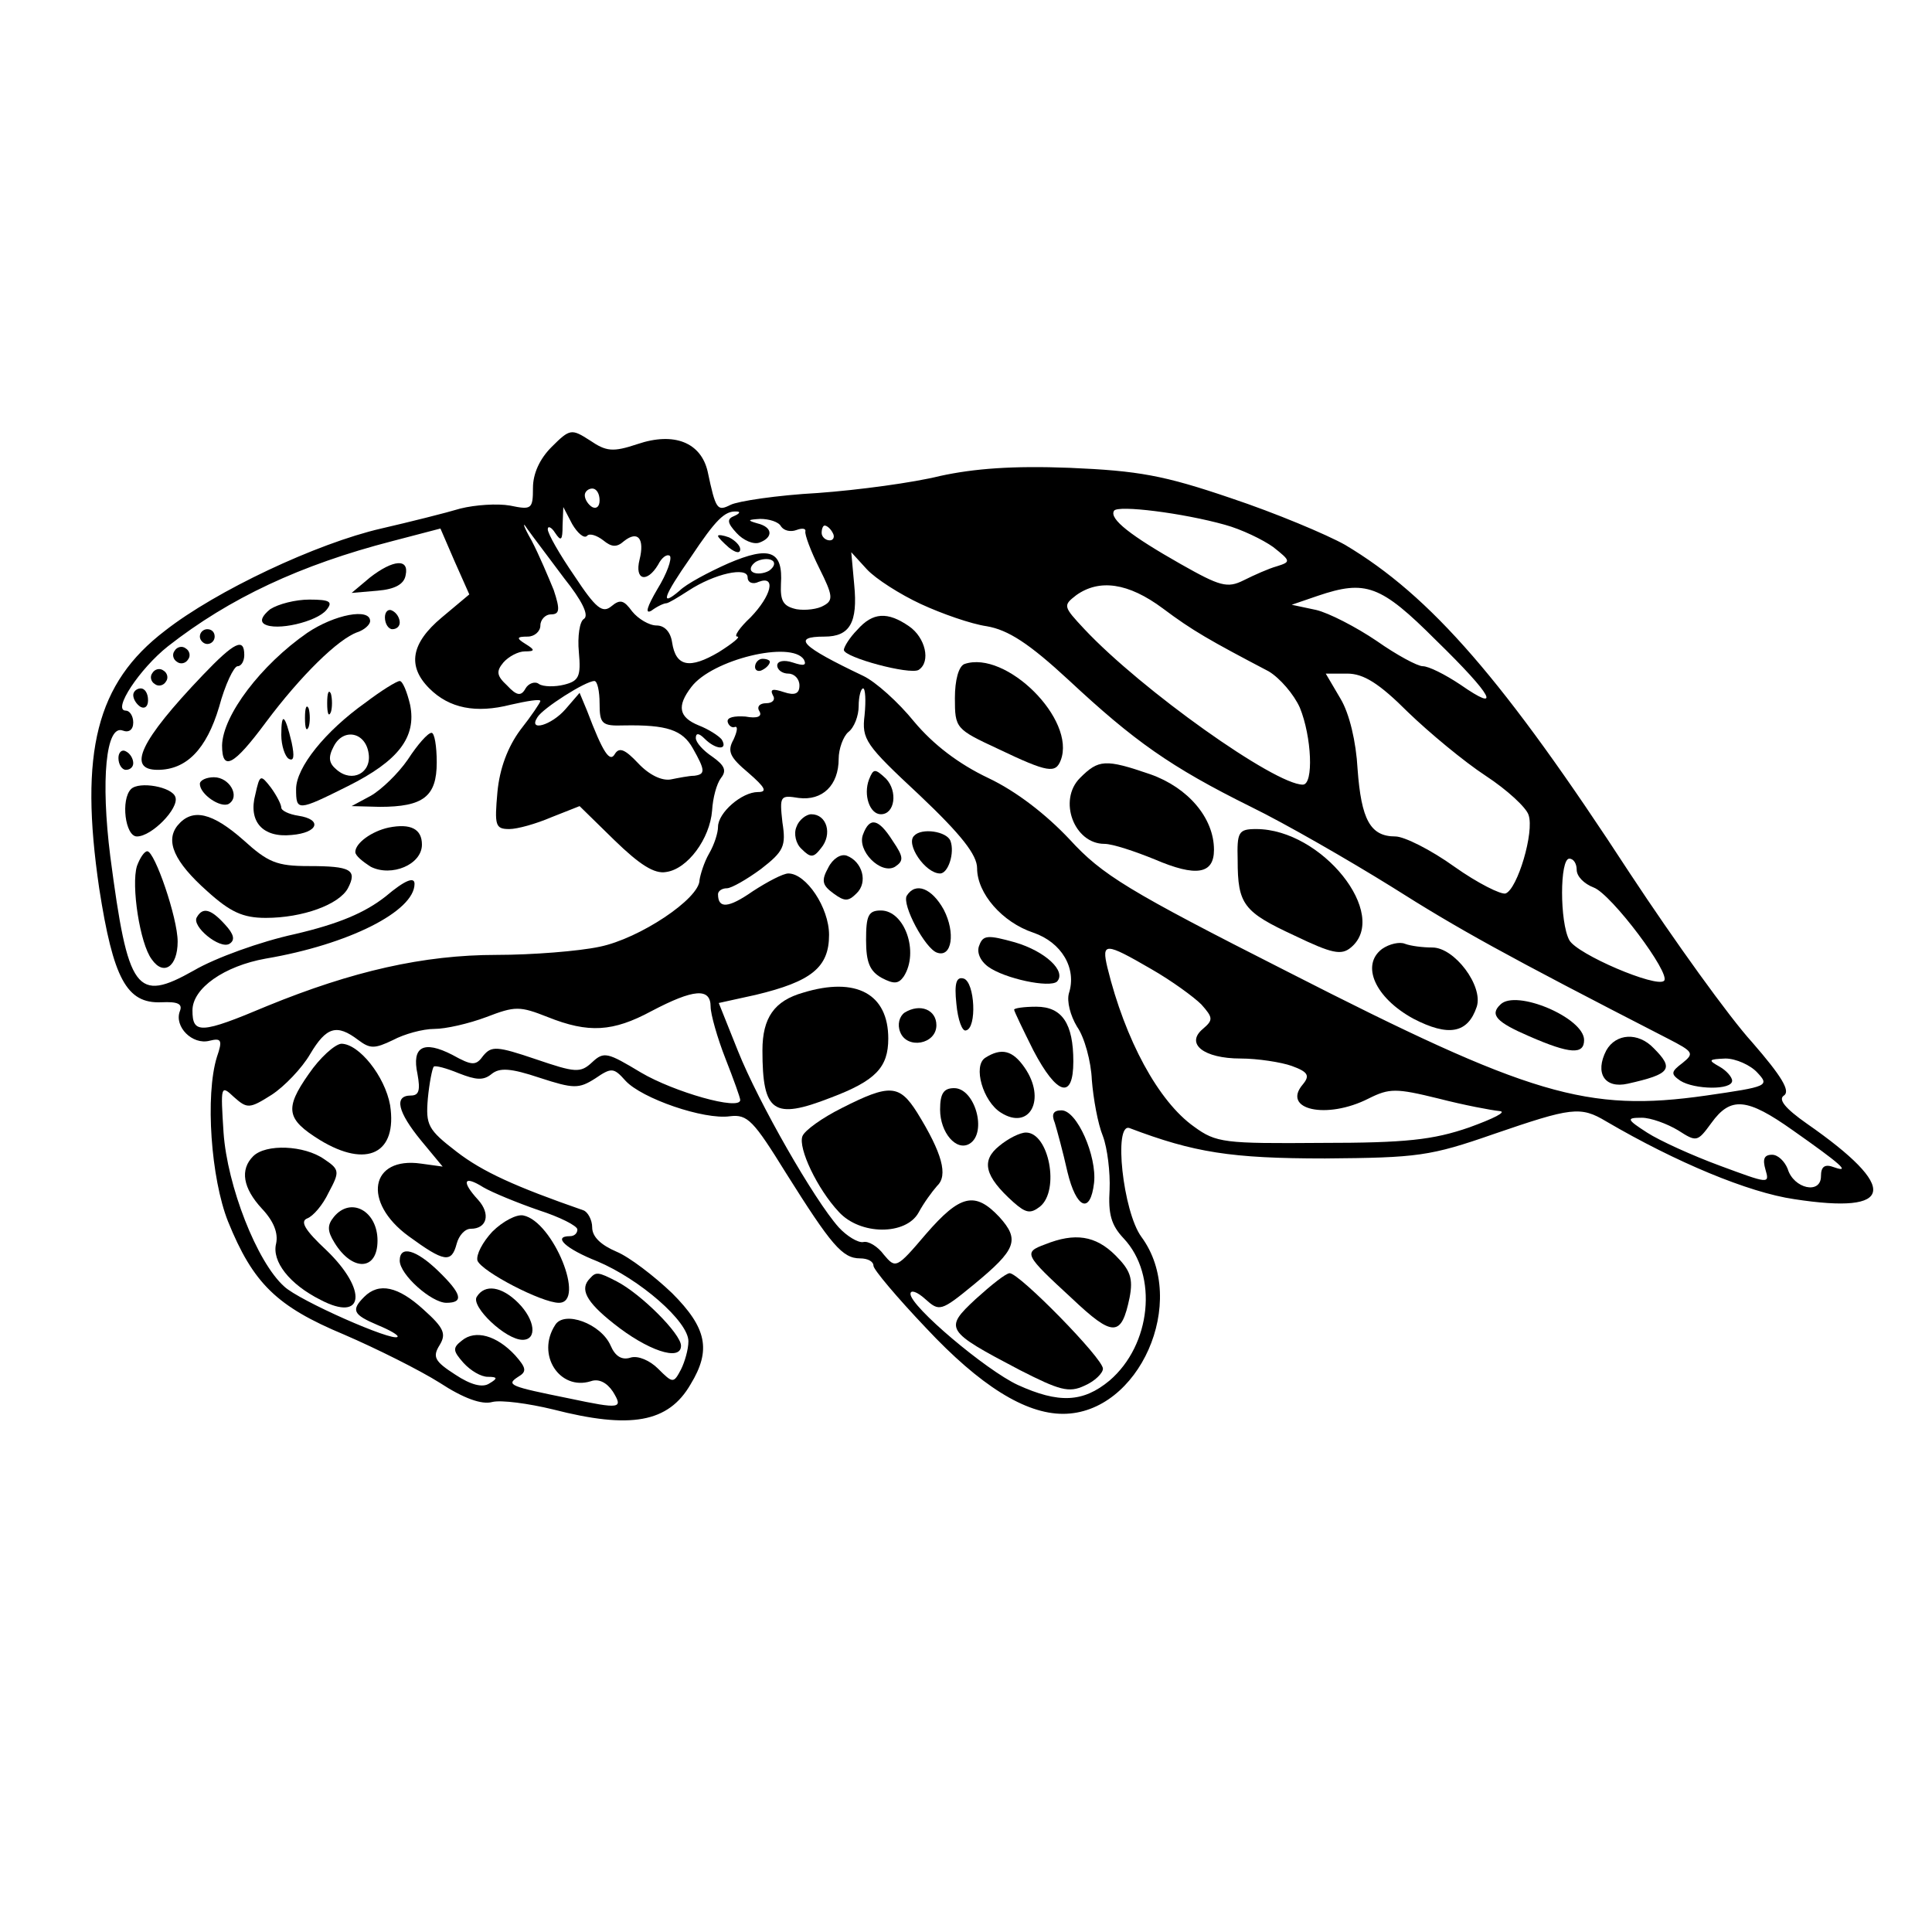 <?xml version="1.0" standalone="no"?>
<!DOCTYPE svg PUBLIC "-//W3C//DTD SVG 20010904//EN"
 "http://www.w3.org/TR/2001/REC-SVG-20010904/DTD/svg10.dtd">
<svg version="1.0" xmlns="http://www.w3.org/2000/svg"
 width="261pt" height="261pt" viewBox="0 0 261 261"
 preserveAspectRatio="xMidYMid meet">
<g transform="translate(0,261) scale(0.1,-0.1)"
fill="#000000" stroke="none">
<path d="M745 2006 c-16 -16 -25 -36 -25 -55 0 -29 -2 -30 -31 -24 -17 3 -47
1 -67 -4 -20 -6 -68 -18 -107 -27 -87 -20 -223 -84 -292 -138 -93 -71 -116
-164 -89 -348 19 -122 37 -156 84 -154 22 1 29 -2 25 -12 -8 -21 17 -46 40
-40 16 4 18 1 10 -22 -16 -52 -8 -164 15 -222 34 -84 66 -115 157 -153 44 -19
102 -48 129 -65 32 -21 57 -30 71 -26 12 3 49 -2 82 -10 105 -27 156 -18 186
34 28 46 22 76 -25 123 -24 23 -58 49 -75 56 -21 9 -33 20 -33 33 0 10 -6 21
-12 23 -92 32 -136 52 -171 79 -39 30 -42 36 -39 72 2 21 6 41 8 43 2 2 17 -2
34 -9 23 -9 33 -10 44 -1 11 9 26 8 65 -5 46 -15 53 -15 75 -1 22 15 25 15 41
-3 22 -24 106 -53 141 -48 24 3 32 -6 76 -77 61 -97 76 -115 100 -115 10 0 18
-4 18 -10 0 -5 32 -43 71 -84 73 -78 134 -116 185 -116 103 0 170 152 106 239
-25 34 -38 155 -16 147 87 -33 137 -41 264 -41 125 1 142 3 228 33 105 36 117
38 152 17 94 -55 192 -96 254 -105 136 -21 142 15 17 102 -30 21 -39 33 -31
38 9 6 -3 26 -43 72 -31 34 -105 137 -165 228 -170 261 -269 375 -385 444 -25
14 -94 43 -154 63 -91 31 -125 37 -218 41 -77 3 -129 -1 -175 -11 -36 -9 -110
-19 -165 -23 -55 -3 -108 -11 -118 -16 -18 -9 -20 -7 -31 45 -9 39 -45 54 -95
37 -33 -11 -42 -10 -64 5 -25 16 -27 16 -52 -9z m65 -72 c0 -8 -4 -12 -10 -9
-5 3 -10 10 -10 16 0 5 5 9 10 9 6 0 10 -7 10 -16z m845 -33 c22 -6 51 -20 65
-30 24 -19 24 -20 5 -26 -11 -3 -31 -12 -45 -19 -22 -11 -32 -8 -85 22 -67 38
-97 61 -90 72 5 8 93 -3 150 -19z m-862 -15 c3 4 13 1 22 -6 11 -9 18 -10 28
-1 19 15 28 3 21 -25 -7 -28 10 -32 25 -7 5 10 12 15 16 12 3 -4 -4 -24 -17
-45 -14 -24 -17 -34 -8 -29 8 6 17 10 20 10 3 0 16 8 30 17 35 23 80 33 80 18
0 -7 7 -10 15 -6 24 9 17 -19 -11 -48 -15 -14 -23 -26 -18 -26 5 0 -6 -9 -25
-21 -39 -23 -58 -20 -63 13 -2 14 -10 23 -21 23 -10 0 -25 9 -33 19 -11 15
-16 17 -28 7 -12 -10 -21 -3 -50 41 -20 29 -36 57 -36 63 0 5 5 3 10 -5 8 -12
10 -10 10 10 l1 25 12 -23 c7 -12 16 -20 20 -16z m199 27 c-10 -4 -10 -9 3
-23 9 -10 23 -16 31 -13 19 7 18 21 -3 26 -14 4 -13 5 4 6 12 0 25 -4 28 -10
4 -6 13 -8 21 -5 8 3 13 2 12 -2 -1 -4 7 -26 19 -50 18 -36 19 -43 6 -50 -8
-5 -25 -7 -37 -5 -18 4 -22 11 -21 34 3 45 -15 52 -71 28 -27 -12 -57 -28 -66
-37 -27 -23 -22 -8 15 45 34 51 46 63 62 62 6 0 4 -3 -3 -6z m-230 -84 c24
-30 34 -50 27 -55 -6 -3 -9 -24 -7 -45 3 -33 0 -39 -20 -44 -12 -3 -28 -3 -34
1 -5 4 -14 1 -18 -6 -6 -11 -12 -10 -25 4 -14 13 -15 19 -5 31 7 8 20 15 29
15 14 0 14 2 1 10 -13 8 -12 10 3 10 9 0 17 7 17 15 0 8 7 15 14 15 12 0 13 6
4 33 -7 17 -20 48 -30 67 -11 19 -13 27 -6 16 7 -10 30 -40 50 -67z m-165 -53
c-42 -35 -47 -66 -17 -96 27 -27 63 -34 110 -22 22 5 40 8 40 5 0 -2 -12 -20
-27 -39 -17 -23 -28 -52 -31 -84 -4 -45 -3 -50 16 -50 11 0 36 7 57 16 l38 15
47 -46 c34 -33 54 -46 70 -43 29 4 59 45 62 83 1 17 6 36 12 44 8 10 5 17 -12
29 -12 8 -22 19 -22 25 0 7 4 7 12 -1 15 -15 32 -16 23 -1 -4 5 -18 14 -31 19
-27 11 -30 26 -10 52 28 37 135 63 152 37 4 -8 0 -9 -15 -4 -12 4 -21 2 -21
-4 0 -6 7 -11 15 -11 8 0 15 -7 15 -16 0 -11 -6 -14 -21 -9 -15 5 -19 4 -15
-4 4 -6 0 -11 -9 -11 -9 0 -13 -5 -9 -11 4 -7 -3 -10 -19 -7 -15 1 -25 -1 -24
-7 1 -5 6 -9 10 -7 4 1 3 -6 -2 -17 -9 -16 -5 -24 20 -45 23 -20 26 -26 13
-26 -22 0 -54 -28 -54 -47 0 -8 -5 -24 -12 -36 -7 -12 -12 -29 -13 -36 0 -25
-81 -79 -135 -90 -28 -6 -91 -11 -139 -11 -99 0 -195 -22 -310 -69 -90 -38
-101 -38 -101 -6 0 30 43 60 99 70 112 19 201 64 201 101 0 10 -13 5 -39 -17
-28 -22 -63 -37 -123 -51 -46 -10 -107 -32 -136 -49 -78 -44 -89 -29 -113 154
-13 103 -6 179 17 170 8 -3 14 1 14 11 0 9 -5 16 -10 16 -19 0 19 57 57 87 83
65 179 110 303 142 l65 17 19 -44 20 -45 -37 -31z m528 114 c3 -5 1 -10 -4
-10 -6 0 -11 5 -11 10 0 6 2 10 4 10 3 0 8 -4 11 -10z m-86 -51 c-7 -4 -17 -5
-22 -2 -5 3 -3 9 4 14 7 4 17 5 22 2 5 -3 3 -9 -4 -14z m205 -45 c28 -13 68
-27 89 -30 29 -5 57 -23 111 -73 88 -82 137 -117 246 -171 47 -23 132 -72 190
-108 90 -57 151 -91 373 -205 35 -18 36 -20 20 -33 -16 -12 -16 -15 -3 -24 19
-12 70 -13 70 0 0 5 -8 14 -17 19 -16 9 -15 10 8 11 14 0 34 -9 43 -19 17 -18
14 -19 -69 -31 -161 -23 -238 0 -565 167 -217 110 -251 131 -295 179 -32 34
-72 65 -110 83 -40 19 -74 45 -100 76 -21 26 -52 54 -69 62 -84 40 -97 53 -52
53 34 0 45 19 40 70 l-4 44 21 -23 c12 -13 45 -34 73 -47z m327 -6 c40 -30 63
-43 143 -85 15 -9 34 -31 42 -49 16 -39 19 -104 4 -104 -38 0 -218 128 -295
210 -29 31 -29 32 -11 46 31 22 70 17 117 -18z m369 -43 c78 -76 89 -99 33
-60 -21 14 -43 25 -51 25 -7 0 -35 15 -62 34 -28 19 -65 38 -82 42 l-33 7 35
12 c65 22 85 15 160 -60z m-38 -97 c29 -28 76 -67 105 -86 29 -19 55 -43 58
-53 8 -23 -15 -100 -31 -106 -6 -2 -38 14 -69 36 -32 23 -68 41 -80 41 -34 0
-46 23 -51 91 -2 37 -11 75 -23 95 l-20 34 29 0 c22 0 43 -13 82 -52z m-1092
12 c0 -28 3 -31 33 -30 58 1 79 -6 93 -31 17 -30 17 -35 2 -37 -7 0 -22 -3
-32 -5 -12 -2 -29 6 -44 22 -17 18 -25 22 -31 13 -7 -13 -16 0 -38 58 l-10 24
-19 -22 c-19 -22 -51 -31 -38 -11 7 12 65 49 77 49 4 0 7 -14 7 -30z m358 -16
c-4 -33 1 -40 74 -108 57 -54 78 -81 78 -99 0 -34 34 -73 76 -87 38 -13 59
-48 48 -82 -3 -11 2 -30 11 -45 10 -14 19 -47 20 -72 2 -25 8 -59 15 -76 6
-16 10 -49 9 -72 -2 -33 2 -48 19 -66 47 -50 37 -144 -19 -192 -36 -30 -69
-31 -124 -6 -43 20 -145 106 -145 123 0 6 9 3 20 -7 19 -17 21 -17 66 20 57
47 62 60 34 91 -33 35 -53 30 -99 -23 -40 -47 -41 -47 -57 -28 -8 11 -21 19
-28 17 -7 -1 -22 8 -33 20 -33 37 -108 168 -136 238 l-26 65 50 11 c75 18 99
37 99 81 0 37 -31 83 -55 83 -7 0 -28 -11 -48 -24 -33 -23 -47 -24 -47 -4 0 4
5 8 12 8 6 0 27 12 46 26 31 24 34 31 29 63 -4 36 -3 37 22 33 32 -4 54 17 54
53 0 13 6 30 13 36 8 6 14 22 14 35 0 13 3 24 6 24 3 0 4 -16 2 -36z m962
-209 c0 -9 10 -19 23 -24 24 -9 105 -117 95 -126 -10 -10 -118 36 -128 55 -13
24 -13 110 0 110 6 0 10 -7 10 -15z m-575 -134 c28 -16 58 -38 68 -48 16 -18
16 -21 2 -33 -24 -20 1 -40 51 -40 23 0 55 -5 69 -10 22 -8 25 -13 15 -25 -29
-34 32 -48 89 -19 28 14 37 14 94 0 35 -9 72 -16 83 -17 10 -1 -8 -10 -41 -22
-49 -17 -86 -21 -200 -21 -131 -1 -142 0 -172 22 -48 34 -93 117 -117 215 -8
34 -3 34 59 -2z m-595 -51 c0 -10 9 -42 20 -70 11 -28 20 -53 20 -56 0 -15
-90 11 -134 37 -45 27 -50 29 -66 14 -16 -15 -23 -14 -76 4 -53 18 -60 18 -71
5 -10 -14 -15 -14 -42 1 -39 20 -55 11 -47 -26 4 -22 2 -29 -9 -29 -23 0 -18
-22 14 -61 l29 -35 -29 4 c-69 10 -80 -52 -17 -98 48 -35 58 -37 65 -10 3 11
11 20 19 20 22 0 27 20 10 39 -23 25 -20 34 7 17 12 -7 46 -21 75 -31 28 -9
52 -21 52 -26 0 -5 -4 -9 -10 -9 -24 0 -6 -17 37 -34 57 -24 123 -81 123 -108
0 -11 -5 -28 -10 -38 -10 -19 -11 -19 -31 1 -11 11 -27 18 -37 15 -12 -4 -21
2 -27 16 -13 30 -63 48 -75 28 -26 -40 6 -89 48 -76 11 4 22 -2 30 -14 14 -23
11 -24 -60 -9 -79 16 -85 18 -68 29 12 7 11 12 -4 29 -25 27 -54 35 -72 20
-13 -10 -12 -14 2 -30 10 -11 24 -19 33 -19 13 0 14 -2 2 -9 -9 -6 -25 -2 -46
12 -28 18 -31 24 -21 40 9 15 6 23 -22 48 -34 31 -60 37 -80 17 -18 -18 -15
-24 18 -38 17 -7 29 -14 27 -16 -6 -7 -133 49 -153 68 -37 33 -77 136 -82 208
-4 63 -4 65 14 48 18 -16 21 -16 51 3 17 11 41 36 52 55 22 37 36 41 65 19 16
-12 22 -12 47 0 15 8 40 15 56 15 15 0 46 7 70 16 39 15 45 15 83 0 55 -22 88
-20 140 8 57 30 80 32 80 6z m1462 -167 c64 -45 79 -58 56 -50 -13 5 -18 1
-18 -12 0 -25 -37 -17 -45 10 -4 10 -13 19 -21 19 -11 0 -13 -6 -9 -20 6 -20
4 -19 -61 5 -38 14 -82 34 -99 45 -28 18 -28 20 -7 20 12 0 34 -8 49 -17 25
-16 26 -16 45 10 26 36 48 34 110 -10z"/>
<path d="M970 1886 c0 -2 7 -9 15 -16 9 -7 15 -8 15 -2 0 5 -7 12 -15 16 -8 3
-15 4 -15 2z"/>
<path d="M500 1830 l-25 -21 35 3 c24 2 36 9 38 21 5 23 -17 21 -48 -3z"/>
<path d="M365 1787 c-11 -9 -14 -16 -8 -20 16 -10 71 3 84 19 9 11 5 14 -23
14 -19 0 -42 -6 -53 -13z"/>
<path d="M520 1776 c0 -9 5 -16 10 -16 6 0 10 4 10 9 0 6 -4 13 -10 16 -5 3
-10 -1 -10 -9z"/>
<path d="M415 1755 c-62 -43 -114 -111 -115 -152 0 -36 16 -27 59 31 47 63 98
113 124 122 9 3 17 10 17 15 0 18 -48 9 -85 -16z"/>
<path d="M270 1750 c0 -5 5 -10 10 -10 6 0 10 5 10 10 0 6 -4 10 -10 10 -5 0
-10 -4 -10 -10z"/>
<path d="M236 1731 c-4 -5 -2 -12 3 -15 5 -4 12 -2 15 3 4 5 2 12 -3 15 -5 4
-12 2 -15 -3z"/>
<path d="M274 1698 c-85 -89 -103 -128 -61 -128 39 0 66 28 83 85 8 30 20 55
25 55 5 0 9 7 9 15 0 24 -13 18 -56 -27z"/>
<path d="M1020 1709 c0 -5 5 -7 10 -4 6 3 10 8 10 11 0 2 -4 4 -10 4 -5 0 -10
-5 -10 -11z"/>
<path d="M206 1701 c-4 -5 -2 -12 3 -15 5 -4 12 -2 15 3 4 5 2 12 -3 15 -5 4
-12 2 -15 -3z"/>
<path d="M494 1661 c-55 -39 -94 -88 -94 -117 0 -30 2 -30 70 4 68 34 93 66
84 110 -4 17 -10 32 -14 32 -4 0 -25 -13 -46 -29z m4 -69 c4 -26 -22 -40 -43
-22 -11 9 -12 17 -4 32 13 25 43 19 47 -10z"/>
<path d="M180 1671 c0 -6 5 -13 10 -16 6 -3 10 1 10 9 0 9 -4 16 -10 16 -5 0
-10 -4 -10 -9z"/>
<path d="M442 1660 c0 -14 2 -19 5 -12 2 6 2 18 0 25 -3 6 -5 1 -5 -13z"/>
<path d="M412 1640 c0 -14 2 -19 5 -12 2 6 2 18 0 25 -3 6 -5 1 -5 -13z"/>
<path d="M380 1617 c0 -14 5 -29 10 -32 7 -4 8 3 4 22 -9 38 -14 42 -14 10z"/>
<path d="M551 1584 c-13 -19 -36 -41 -50 -49 l-26 -14 38 -1 c59 0 77 14 77
60 0 22 -3 40 -7 40 -5 0 -19 -16 -32 -36z"/>
<path d="M160 1586 c0 -9 5 -16 10 -16 6 0 10 4 10 9 0 6 -4 13 -10 16 -5 3
-10 -1 -10 -9z"/>
<path d="M270 1551 c0 -14 28 -33 39 -27 16 10 1 36 -20 36 -10 0 -19 -4 -19
-9z"/>
<path d="M345 1537 c-10 -37 10 -59 49 -55 36 3 42 21 9 26 -13 2 -23 7 -23
11 0 4 -6 16 -14 27 -14 18 -15 18 -21 -9z"/>
<path d="M177 1544 c-14 -14 -8 -64 8 -64 20 0 57 38 52 53 -4 14 -49 22 -60
11z"/>
<path d="M240 1495 c-17 -21 -5 -49 40 -89 31 -28 48 -36 79 -36 50 0 99 18
111 40 13 25 4 30 -53 30 -43 0 -55 5 -88 35 -42 37 -69 44 -89 20z"/>
<path d="M525 1492 c-23 -5 -45 -21 -45 -33 0 -5 10 -13 21 -20 28 -14 69 3
69 30 0 21 -15 29 -45 23z"/>
<path d="M185 1440 c-8 -26 4 -105 20 -126 16 -23 35 -10 35 24 0 32 -31 122
-41 122 -4 0 -10 -9 -14 -20z"/>
<path d="M266 1371 c-8 -12 31 -44 44 -36 8 5 6 13 -6 26 -19 21 -30 24 -38
10z"/>
<path d="M1158 1759 c-10 -10 -18 -23 -18 -27 0 -10 89 -34 101 -27 17 11 9
44 -13 59 -29 20 -49 19 -70 -5z"/>
<path d="M1303 1713 c-8 -3 -13 -22 -13 -46 0 -41 1 -42 59 -69 67 -32 77 -33
84 -15 21 55 -74 149 -130 130z"/>
<path d="M1459 1559 c-30 -30 -8 -89 33 -89 11 0 41 -10 68 -21 56 -24 80 -20
80 13 0 43 -35 84 -86 102 -61 21 -70 20 -95 -5z"/>
<path d="M1672 1448 c0 -60 8 -70 77 -102 50 -24 63 -27 76 -16 53 44 -39 160
-128 160 -24 0 -26 -4 -25 -42z"/>
<path d="M1867 1328 c-29 -22 -9 -66 42 -94 48 -25 74 -20 86 16 9 28 -30 80
-60 80 -13 0 -29 2 -37 5 -7 3 -21 0 -31 -7z"/>
<path d="M2027 1253 c-15 -14 -5 -24 39 -43 55 -24 74 -25 74 -5 0 30 -92 69
-113 48z"/>
<path d="M2170 1191 c-16 -31 -2 -52 29 -45 58 13 63 20 35 48 -21 22 -51 20
-64 -3z"/>
<path d="M1174 1557 c-8 -21 1 -47 16 -47 19 0 23 31 7 48 -15 14 -17 14 -23
-1z"/>
<path d="M1076 1493 c-4 -9 -1 -23 7 -30 12 -12 16 -12 26 1 16 19 8 46 -13
46 -7 0 -17 -8 -20 -17z"/>
<path d="M1166 1483 c-9 -22 24 -55 43 -44 12 8 12 13 -3 35 -19 30 -31 33
-40 9z"/>
<path d="M1235 1481 c-12 -11 15 -51 35 -51 11 0 20 28 14 44 -5 13 -39 18
-49 7z"/>
<path d="M1119 1438 c-10 -18 -8 -24 7 -35 15 -11 20 -11 31 0 16 15 8 43 -13
51 -8 3 -19 -4 -25 -16z"/>
<path d="M1225 1400 c-7 -12 25 -72 41 -77 20 -7 25 27 9 58 -16 29 -38 38
-50 19z"/>
<path d="M1170 1340 c0 -30 5 -42 21 -51 17 -9 23 -8 30 2 21 33 1 89 -31 89
-17 0 -20 -7 -20 -40z"/>
<path d="M1323 1333 c-4 -9 1 -21 12 -29 22 -16 83 -29 93 -20 13 14 -16 41
-57 53 -36 10 -43 10 -48 -4z"/>
<path d="M1292 1254 c2 -22 8 -38 13 -36 15 3 12 65 -3 70 -10 3 -13 -6 -10
-34z"/>
<path d="M1085 1269 c-39 -11 -55 -34 -55 -78 0 -84 15 -94 92 -64 61 23 78
41 78 80 0 60 -43 84 -115 62z"/>
<path d="M1222 1242 c-7 -5 -10 -16 -6 -26 9 -24 49 -17 49 9 0 21 -22 30 -43
17z"/>
<path d="M1370 1246 c0 -2 12 -27 26 -55 32 -61 54 -67 54 -15 0 51 -15 74
-50 74 -17 0 -30 -2 -30 -4z"/>
<path d="M1331 1181 c-17 -11 -3 -59 21 -74 39 -25 62 18 32 61 -16 23 -31 27
-53 13z"/>
<path d="M1137 1113 c-26 -13 -50 -30 -53 -38 -6 -16 20 -71 49 -102 29 -32
91 -32 108 -1 7 13 18 28 25 36 15 14 7 44 -27 99 -24 38 -37 39 -102 6z"/>
<path d="M1270 1111 c0 -31 22 -57 40 -46 24 15 7 75 -21 75 -14 0 -19 -7 -19
-29z"/>
<path d="M1425 1093 c3 -10 11 -39 17 -66 12 -50 31 -58 36 -15 4 36 -23 98
-44 98 -11 0 -14 -5 -9 -17z"/>
<path d="M1350 1062 c-25 -20 -20 -41 19 -76 17 -15 23 -16 36 -6 27 22 12
100 -19 100 -8 0 -24 -8 -36 -18z"/>
<path d="M1412 929 c-30 -11 -28 -14 36 -73 56 -53 67 -52 78 1 5 26 1 37 -19
57 -27 27 -55 31 -95 15z"/>
<path d="M1318 855 c-43 -40 -41 -43 60 -96 53 -27 66 -31 87 -21 14 6 25 17
25 23 0 14 -113 129 -126 129 -5 0 -25 -16 -46 -35z"/>
<path d="M417 1159 c-33 -47 -30 -61 15 -89 64 -39 105 -18 95 47 -7 39 -42
83 -66 83 -9 -1 -29 -19 -44 -41z"/>
<path d="M342 1048 c-18 -18 -14 -43 12 -71 16 -17 22 -33 19 -47 -6 -24 18
-55 60 -76 59 -31 64 13 8 67 -29 27 -36 39 -26 43 8 3 21 18 29 35 15 28 15
31 -6 45 -27 19 -79 21 -96 4z"/>
<path d="M451 966 c-9 -11 -9 -19 1 -35 24 -39 58 -38 58 3 0 40 -36 60 -59
32z"/>
<path d="M665 946 c-13 -14 -22 -31 -20 -39 6 -15 87 -57 110 -57 37 0 -8 110
-48 118 -9 2 -28 -8 -42 -22z"/>
<path d="M540 907 c0 -19 43 -57 63 -57 24 0 21 12 -11 43 -30 29 -52 35 -52
14z"/>
<path d="M797 883 c-14 -14 -6 -31 32 -61 45 -36 91 -52 91 -30 0 16 -54 70
-87 87 -25 13 -28 13 -36 4z"/>
<path d="M644 858 c-8 -13 39 -58 62 -58 20 0 17 27 -6 50 -22 22 -45 26 -56
8z"/>
</g>
</svg>
